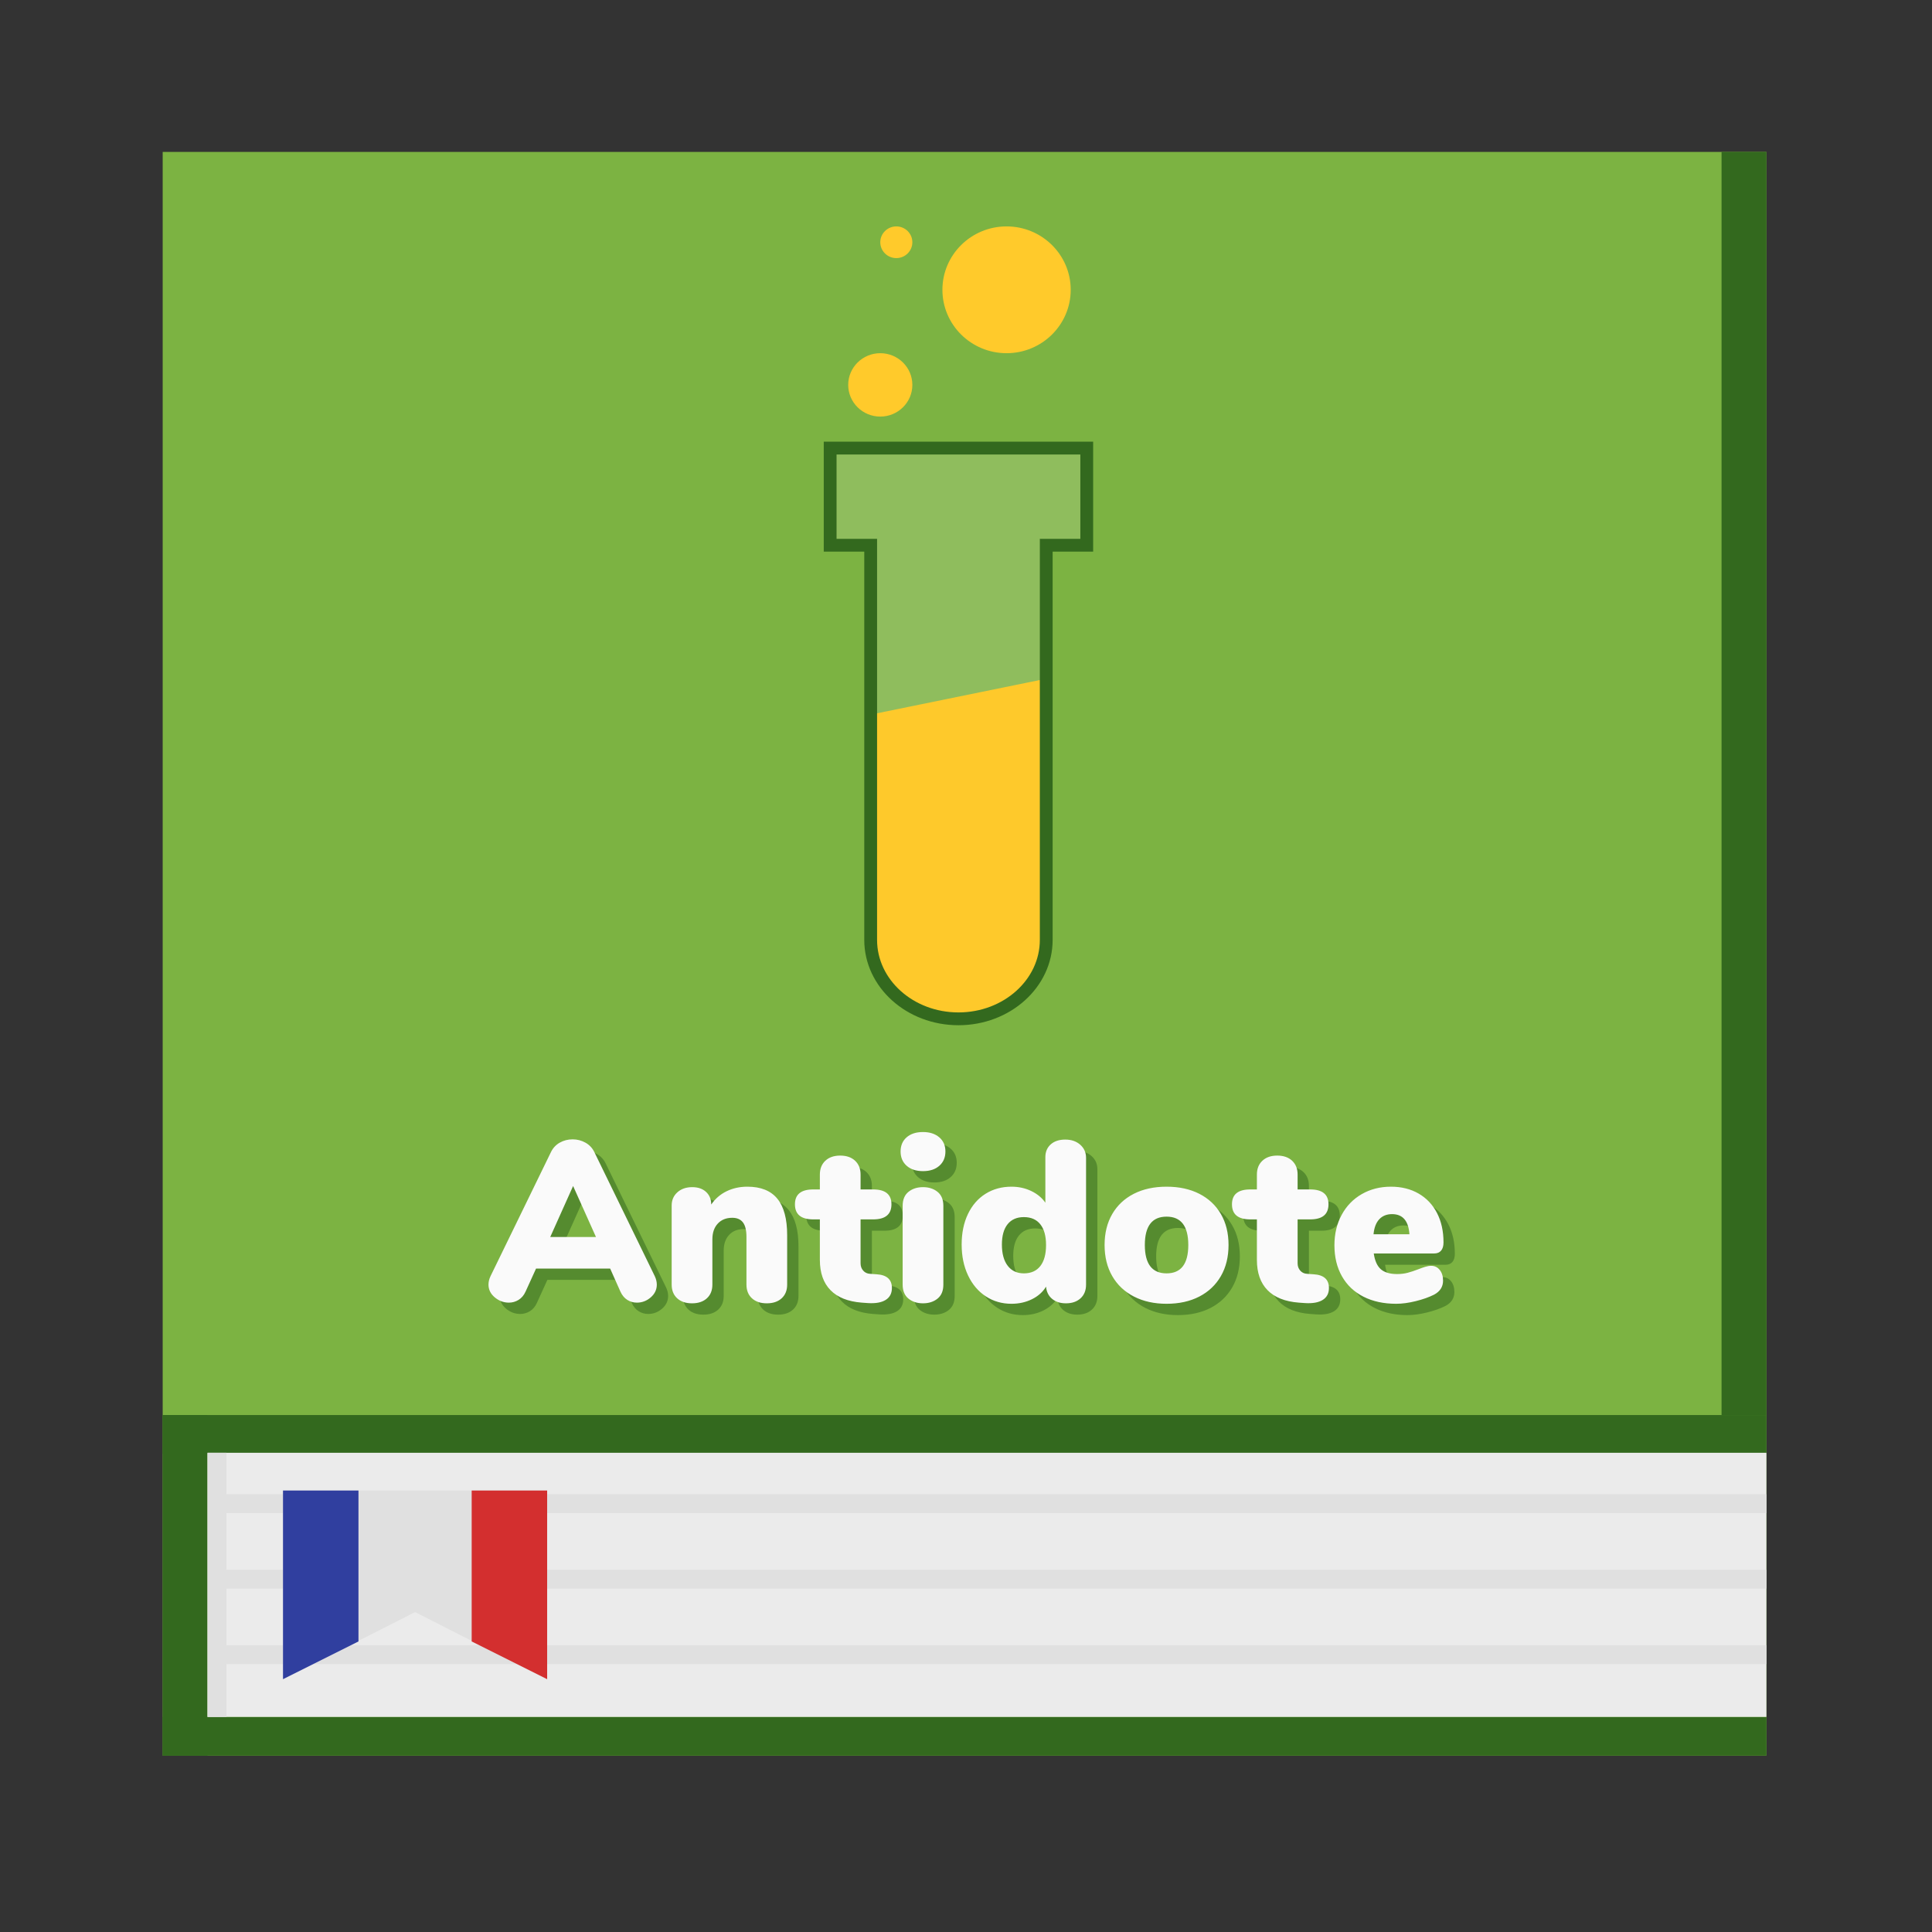 <?xml version="1.0" standalone="no"?>
<!-- Generator: Gravit.io -->
<svg xmlns="http://www.w3.org/2000/svg" xmlns:xlink="http://www.w3.org/1999/xlink" style="isolation:isolate" viewBox="0 0 1024 1024" width="1024" height="1024">
    <rect x="0" y="0" width="1024" height="1024" fill="#333333" stroke="none"/>
    <defs>
        <clipPath id="_clipPath_OUr9MOgfb0JlGA02FR3R7DRxCfU0p0vo">
            <rect width="1024" height="1024" />
        </clipPath>
    </defs>
    <g clip-path="url(#_clipPath_OUr9MOgfb0JlGA02FR3R7DRxCfU0p0vo)">
        <g id="Antidote">
            <rect x="86.228" y="80.515" width="850" height="850" transform="matrix(1,0,0,1,0,0)" fill="rgb(124,179,66)" />
            <rect x="86.228" y="910" width="850" height="20.515" transform="matrix(1,0,0,1,0,0)" fill="rgb(51,105,30)" />
            <rect x="86.228" y="750" width="850" height="20.515" transform="matrix(1,0,0,1,0,0)" fill="rgb(51,105,30)" />
            <rect x="86.228" y="750" width="23.772" height="180.515" transform="matrix(1,0,0,1,0,0)" fill="rgb(51,105,30)" />
            <rect x="912.457" y="80.515" width="23.772" height="669.485" transform="matrix(1,0,0,1,0,0)" fill="rgb(51,105,30)" />
            <rect x="110" y="770" width="826.228" height="140" transform="matrix(1,0,0,1,0,0)" fill="rgb(235,235,235)" />
            <g id="Shadows">
                <rect x="120" y="792" width="816.228" height="10" transform="matrix(1,0,0,1,0,0)" fill="rgb(224,224,224)" />
                <rect x="120" y="832" width="816.228" height="10" transform="matrix(1,0,0,1,0,0)" fill="rgb(224,224,224)" />
                <rect x="120" y="872" width="816.228" height="10" transform="matrix(1,0,0,1,0,0)" fill="rgb(224,224,224)" />
                <rect x="110" y="770" width="10" height="140" transform="matrix(1,0,0,1,0,0)" fill="rgb(224,224,224)" />
            </g>
            <g id="France Flag">
                <path d=" M 150 790 L 290 790 L 290 890 L 220 854.444 L 150 890 L 150 790 Z " fill="rgb(224,224,224)" />
                <path d=" M 150 790 L 190 790 L 190 870 L 150 890 L 150 790 Z " fill="rgb(48,63,159)" />
                <path d=" M 290 790 L 250 790 L 250 870 L 290 890 L 290 790 Z " fill="rgb(211,47,47)" />
            </g>
            <g id="Tube">
                <g id="Tube">
                    <path d=" M 555.079 359.619 L 554.526 498.164 C 554.526 521.254 533.679 540 508 540 C 482.321 540 461.474 521.254 461.474 498.164 L 460.594 378.927 L 555.079 359.619 Z " fill="rgb(255,193,7)" />
                    <path d=" M 554.526 288.985 L 554.526 498.164 C 554.526 521.254 533.679 540 508 540 C 482.321 540 461.474 521.254 461.474 498.164 L 461.474 288.985 L 440 288.985 L 440 237.495 L 508 237.495 L 508 237.495 L 576 237.495 L 576 288.985 L 554.526 288.985 Z " fill="rgb(250,250,250)" fill-opacity="0.15" />
                    <path d=" M 554.526 288.985 L 554.526 498.164 C 554.526 521.254 533.679 540 508 540 C 482.321 540 461.474 521.254 461.474 498.164 L 461.474 288.985 L 440 288.985 L 440 237.495 L 508 237.495 L 508 237.495 L 576 237.495 L 576 288.985 L 554.526 288.985 Z " fill="none" vector-effect="non-scaling-stroke" stroke-width="6.788" stroke="rgb(51,105,30)" stroke-linejoin="miter" stroke-linecap="square" stroke-miterlimit="3" />
                </g>
                <path d=" M 449.567 204 C 449.567 194.728 457.184 187.2 466.567 187.2 C 475.95 187.2 483.567 194.728 483.567 204 C 483.567 213.272 475.95 220.8 466.567 220.8 C 457.184 220.8 449.567 213.272 449.567 204 Z " fill="rgb(255,202,43)" />
                <path d=" M 466.567 128.4 C 466.567 123.764 470.376 120 475.067 120 C 479.758 120 483.567 123.764 483.567 128.4 C 483.567 133.036 479.758 136.8 475.067 136.8 C 470.376 136.8 466.567 133.036 466.567 128.4 Z " fill="rgb(255,202,43)" />
                <path d=" M 499.5 153.6 C 499.5 135.056 514.735 120 533.5 120 C 552.265 120 567.5 135.056 567.5 153.6 C 567.5 172.144 552.265 187.2 533.5 187.2 C 514.735 187.2 499.5 172.144 499.5 153.6 Z " fill="rgb(255,202,43)" />
            </g>
            <path d=" M 353.031 682.363 L 353.031 682.363 Q 354.122 684.666 354.122 686.848 L 354.122 686.848 L 354.122 686.848 Q 354.122 690.848 350.91 693.636 L 350.91 693.636 L 350.91 693.636 Q 347.698 696.424 343.576 696.424 L 343.576 696.424 L 343.576 696.424 Q 340.789 696.424 338.485 694.969 L 338.485 694.969 L 338.485 694.969 Q 336.182 693.515 334.849 690.606 L 334.849 690.606 L 329.395 678.363 L 290.122 678.363 L 284.546 690.606 L 284.546 690.606 Q 283.213 693.515 280.849 694.969 L 280.849 694.969 L 280.849 694.969 Q 278.486 696.424 275.698 696.424 L 275.698 696.424 L 275.698 696.424 Q 271.577 696.424 268.243 693.636 L 268.243 693.636 L 268.243 693.636 Q 264.91 690.848 264.91 686.848 L 264.91 686.848 L 264.91 686.848 Q 264.91 684.666 266.001 682.363 L 266.001 682.363 L 298.001 616.667 L 298.001 616.667 Q 299.576 613.394 302.667 611.636 L 302.667 611.636 L 302.667 611.636 Q 305.758 609.879 309.516 609.879 L 309.516 609.879 L 309.516 609.879 Q 313.152 609.879 316.304 611.636 L 316.304 611.636 L 316.304 611.636 Q 319.455 613.394 321.031 616.667 L 321.031 616.667 L 353.031 682.363 Z  M 309.758 634.606 L 297.637 661.636 L 321.88 661.636 L 309.758 634.606 Z  M 402.122 634.97 L 402.122 634.97 Q 412.788 634.97 418 641.333 L 418 641.333 L 418 641.333 Q 423.212 647.697 423.212 660.666 L 423.212 660.666 L 423.212 686.848 L 423.212 686.848 Q 423.212 691.454 420.303 694.121 L 420.303 694.121 L 420.303 694.121 Q 417.394 696.788 412.425 696.788 L 412.425 696.788 L 412.425 696.788 Q 407.455 696.788 404.546 694.121 L 404.546 694.121 L 404.546 694.121 Q 401.637 691.454 401.637 686.848 L 401.637 686.848 L 401.637 661.636 L 401.637 661.636 Q 401.637 656.303 399.758 653.879 L 399.758 653.879 L 399.758 653.879 Q 397.879 651.455 394.122 651.455 L 394.122 651.455 L 394.122 651.455 Q 389.273 651.455 386.425 654.545 L 386.425 654.545 L 386.425 654.545 Q 383.576 657.636 383.576 662.848 L 383.576 662.848 L 383.576 686.848 L 383.576 686.848 Q 383.576 691.454 380.667 694.121 L 380.667 694.121 L 380.667 694.121 Q 377.758 696.788 372.788 696.788 L 372.788 696.788 L 372.788 696.788 Q 367.819 696.788 364.91 694.121 L 364.91 694.121 L 364.91 694.121 Q 362.001 691.454 362.001 686.848 L 362.001 686.848 L 362.001 644.909 L 362.001 644.909 Q 362.001 640.667 365.031 637.939 L 365.031 637.939 L 365.031 637.939 Q 368.061 635.212 372.91 635.212 L 372.91 635.212 L 372.91 635.212 Q 377.516 635.212 380.243 637.757 L 380.243 637.757 L 380.243 637.757 Q 382.97 640.303 382.97 644.424 L 382.97 644.424 L 382.97 644.424 Q 386.122 639.818 391.091 637.394 L 391.091 637.394 L 391.091 637.394 Q 396.061 634.97 402.122 634.97 L 402.122 634.97 Z  M 470.606 681.394 L 470.606 681.394 Q 478.727 681.879 478.727 688.666 L 478.727 688.666 L 478.727 688.666 Q 478.727 692.909 475.455 694.969 L 475.455 694.969 L 475.455 694.969 Q 472.182 697.03 466.121 696.666 L 466.121 696.666 L 462.727 696.424 L 462.727 696.424 Q 451.818 695.576 446.182 689.818 L 446.182 689.818 L 446.182 689.818 Q 440.546 684.06 440.546 673.757 L 440.546 673.757 L 440.546 652.303 L 437.031 652.303 L 437.031 652.303 Q 427.334 652.303 427.334 644.303 L 427.334 644.303 L 427.334 644.303 Q 427.334 636.424 437.031 636.424 L 437.031 636.424 L 440.546 636.424 L 440.546 628.546 L 440.546 628.546 Q 440.546 623.939 443.455 621.212 L 443.455 621.212 L 443.455 621.212 Q 446.364 618.485 451.334 618.485 L 451.334 618.485 L 451.334 618.485 Q 456.303 618.485 459.212 621.212 L 459.212 621.212 L 459.212 621.212 Q 462.121 623.939 462.121 628.546 L 462.121 628.546 L 462.121 636.424 L 468.788 636.424 L 468.788 636.424 Q 478.485 636.424 478.485 644.303 L 478.485 644.303 L 478.485 644.303 Q 478.485 652.303 468.788 652.303 L 468.788 652.303 L 462.121 652.303 L 462.121 675.575 L 462.121 675.575 Q 462.121 677.879 463.515 679.454 L 463.515 679.454 L 463.515 679.454 Q 464.909 681.03 467.091 681.151 L 467.091 681.151 L 470.606 681.394 Z  M 495.212 696.788 L 495.212 696.788 Q 490.606 696.788 487.515 694.303 L 487.515 694.303 L 487.515 694.303 Q 484.424 691.818 484.424 686.848 L 484.424 686.848 L 484.424 645.151 L 484.424 645.151 Q 484.424 640.182 487.515 637.697 L 487.515 637.697 L 487.515 637.697 Q 490.606 635.212 495.212 635.212 L 495.212 635.212 L 495.212 635.212 Q 499.818 635.212 502.909 637.697 L 502.909 637.697 L 502.909 637.697 Q 506 640.182 506 645.151 L 506 645.151 L 506 686.848 L 506 686.848 Q 506 691.818 502.909 694.303 L 502.909 694.303 L 502.909 694.303 Q 499.818 696.788 495.212 696.788 L 495.212 696.788 Z  M 495.212 626.727 L 495.212 626.727 Q 489.758 626.727 486.546 623.879 L 486.546 623.879 L 486.546 623.879 Q 483.333 621.03 483.333 616.303 L 483.333 616.303 L 483.333 616.303 Q 483.333 611.576 486.546 608.788 L 486.546 608.788 L 486.546 608.788 Q 489.758 606 495.212 606 L 495.212 606 L 495.212 606 Q 500.545 606 503.818 608.788 L 503.818 608.788 L 503.818 608.788 Q 507.091 611.576 507.091 616.303 L 507.091 616.303 L 507.091 616.303 Q 507.091 621.03 503.879 623.879 L 503.879 623.879 L 503.879 623.879 Q 500.667 626.727 495.212 626.727 L 495.212 626.727 Z  M 570.606 610 L 570.606 610 Q 575.454 610 578.545 612.727 L 578.545 612.727 L 578.545 612.727 Q 581.636 615.454 581.636 619.697 L 581.636 619.697 L 581.636 686.848 L 581.636 686.848 Q 581.636 691.454 578.727 694.121 L 578.727 694.121 L 578.727 694.121 Q 575.818 696.788 570.969 696.788 L 570.969 696.788 L 570.969 696.788 Q 566.485 696.788 563.636 694.424 L 563.636 694.424 L 563.636 694.424 Q 560.788 692.06 560.424 687.939 L 560.424 687.939 L 560.424 687.939 Q 557.879 692.181 552.97 694.606 L 552.97 694.606 L 552.97 694.606 Q 548.06 697.03 542.121 697.03 L 542.121 697.03 L 542.121 697.03 Q 534.485 697.03 528.485 693.091 L 528.485 693.091 L 528.485 693.091 Q 522.485 689.151 519.091 682 L 519.091 682 L 519.091 682 Q 515.697 674.848 515.697 665.636 L 515.697 665.636 L 515.697 665.636 Q 515.697 656.424 519.03 649.454 L 519.03 649.454 L 519.03 649.454 Q 522.364 642.485 528.364 638.727 L 528.364 638.727 L 528.364 638.727 Q 534.364 634.97 542.121 634.97 L 542.121 634.97 L 542.121 634.97 Q 547.818 634.97 552.606 637.273 L 552.606 637.273 L 552.606 637.273 Q 557.394 639.576 560.061 643.455 L 560.061 643.455 L 560.061 619.333 L 560.061 619.333 Q 560.061 615.091 562.909 612.546 L 562.909 612.546 L 562.909 612.546 Q 565.757 610 570.606 610 L 570.606 610 Z  M 548.666 680.909 L 548.666 680.909 Q 554.364 680.909 557.394 677.03 L 557.394 677.03 L 557.394 677.03 Q 560.424 673.151 560.424 665.879 L 560.424 665.879 L 560.424 665.879 Q 560.424 658.727 557.394 654.909 L 557.394 654.909 L 557.394 654.909 Q 554.364 651.091 548.666 651.091 L 548.666 651.091 L 548.666 651.091 Q 543.091 651.091 540.06 654.848 L 540.06 654.848 L 540.06 654.848 Q 537.03 658.606 537.03 665.636 L 537.03 665.636 L 537.03 665.636 Q 537.03 672.909 540.121 676.909 L 540.121 676.909 L 540.121 676.909 Q 543.212 680.909 548.666 680.909 L 548.666 680.909 Z  M 624.303 697.03 L 624.303 697.03 Q 614.485 697.03 607.03 693.212 L 607.03 693.212 L 607.03 693.212 Q 599.576 689.394 595.515 682.363 L 595.515 682.363 L 595.515 682.363 Q 591.454 675.333 591.454 665.879 L 591.454 665.879 L 591.454 665.879 Q 591.454 656.424 595.515 649.454 L 595.515 649.454 L 595.515 649.454 Q 599.576 642.485 606.97 638.727 L 606.97 638.727 L 606.97 638.727 Q 614.363 634.97 624.303 634.97 L 624.303 634.97 L 624.303 634.97 Q 634.242 634.97 641.636 638.727 L 641.636 638.727 L 641.636 638.727 Q 649.03 642.485 653.091 649.454 L 653.091 649.454 L 653.091 649.454 Q 657.151 656.424 657.151 665.879 L 657.151 665.879 L 657.151 665.879 Q 657.151 675.333 653.091 682.363 L 653.091 682.363 L 653.091 682.363 Q 649.03 689.394 641.636 693.212 L 641.636 693.212 L 641.636 693.212 Q 634.242 697.03 624.303 697.03 L 624.303 697.03 Z  M 624.303 680.909 L 624.303 680.909 Q 635.818 680.909 635.818 665.879 L 635.818 665.879 L 635.818 665.879 Q 635.818 650.848 624.303 650.848 L 624.303 650.848 L 624.303 650.848 Q 612.788 650.848 612.788 665.879 L 612.788 665.879 L 612.788 665.879 Q 612.788 680.909 624.303 680.909 L 624.303 680.909 Z  M 702.242 681.394 L 702.242 681.394 Q 710.363 681.879 710.363 688.666 L 710.363 688.666 L 710.363 688.666 Q 710.363 692.909 707.09 694.969 L 707.09 694.969 L 707.09 694.969 Q 703.818 697.03 697.757 696.666 L 697.757 696.666 L 694.363 696.424 L 694.363 696.424 Q 683.454 695.576 677.818 689.818 L 677.818 689.818 L 677.818 689.818 Q 672.181 684.06 672.181 673.757 L 672.181 673.757 L 672.181 652.303 L 668.666 652.303 L 668.666 652.303 Q 658.969 652.303 658.969 644.303 L 658.969 644.303 L 658.969 644.303 Q 658.969 636.424 668.666 636.424 L 668.666 636.424 L 672.181 636.424 L 672.181 628.546 L 672.181 628.546 Q 672.181 623.939 675.09 621.212 L 675.09 621.212 L 675.09 621.212 Q 677.999 618.485 682.969 618.485 L 682.969 618.485 L 682.969 618.485 Q 687.939 618.485 690.848 621.212 L 690.848 621.212 L 690.848 621.212 Q 693.757 623.939 693.757 628.546 L 693.757 628.546 L 693.757 636.424 L 700.424 636.424 L 700.424 636.424 Q 710.121 636.424 710.121 644.303 L 710.121 644.303 L 710.121 644.303 Q 710.121 652.303 700.424 652.303 L 700.424 652.303 L 693.757 652.303 L 693.757 675.575 L 693.757 675.575 Q 693.757 677.879 695.151 679.454 L 695.151 679.454 L 695.151 679.454 Q 696.545 681.03 698.727 681.151 L 698.727 681.151 L 702.242 681.394 Z  M 764.545 676.909 L 764.545 676.909 Q 767.332 676.909 769.09 679.091 L 769.09 679.091 L 769.09 679.091 Q 770.848 681.273 770.848 684.788 L 770.848 684.788 L 770.848 684.788 Q 770.848 689.636 766.12 692.181 L 766.12 692.181 L 766.12 692.181 Q 761.999 694.242 756.363 695.636 L 756.363 695.636 L 756.363 695.636 Q 750.727 697.03 745.999 697.03 L 745.999 697.03 L 745.999 697.03 Q 736.06 697.03 728.666 693.272 L 728.666 693.272 L 728.666 693.272 Q 721.272 689.515 717.272 682.484 L 717.272 682.484 L 717.272 682.484 Q 713.272 675.454 713.272 666 L 713.272 666 L 713.272 666 Q 713.272 657.03 717.09 649.939 L 717.09 649.939 L 717.09 649.939 Q 720.909 642.848 727.757 638.909 L 727.757 638.909 L 727.757 638.909 Q 734.605 634.97 743.211 634.97 L 743.211 634.97 L 743.211 634.97 Q 751.575 634.97 757.878 638.606 L 757.878 638.606 L 757.878 638.606 Q 764.181 642.242 767.635 648.909 L 767.635 648.909 L 767.635 648.909 Q 771.09 655.576 771.09 664.545 L 771.09 664.545 L 771.09 664.545 Q 771.09 667.333 769.817 668.848 L 769.817 668.848 L 769.817 668.848 Q 768.545 670.363 766.12 670.363 L 766.12 670.363 L 734.121 670.363 L 734.121 670.363 Q 734.969 676.182 737.878 678.727 L 737.878 678.727 L 737.878 678.727 Q 740.787 681.273 746.484 681.273 L 746.484 681.273 L 746.484 681.273 Q 749.514 681.273 752.06 680.606 L 752.06 680.606 L 752.06 680.606 Q 754.605 679.939 757.757 678.727 L 757.757 678.727 L 757.757 678.727 Q 759.575 678 761.332 677.454 L 761.332 677.454 L 761.332 677.454 Q 763.09 676.909 764.545 676.909 L 764.545 676.909 Z  M 743.818 649.515 L 743.818 649.515 Q 739.575 649.515 737.029 652.242 L 737.029 652.242 L 737.029 652.242 Q 734.484 654.97 733.999 660.182 L 733.999 660.182 L 753.029 660.182 L 753.029 660.182 Q 752.302 649.515 743.818 649.515 L 743.818 649.515 Z " fill-rule="evenodd" fill="rgb(85,139,47)" />
            <path d=" M 347.031 676.363 L 347.031 676.363 Q 348.122 678.666 348.122 680.848 L 348.122 680.848 L 348.122 680.848 Q 348.122 684.848 344.91 687.636 L 344.91 687.636 L 344.91 687.636 Q 341.698 690.424 337.576 690.424 L 337.576 690.424 L 337.576 690.424 Q 334.789 690.424 332.485 688.969 L 332.485 688.969 L 332.485 688.969 Q 330.182 687.515 328.849 684.606 L 328.849 684.606 L 323.395 672.363 L 284.122 672.363 L 278.546 684.606 L 278.546 684.606 Q 277.213 687.515 274.849 688.969 L 274.849 688.969 L 274.849 688.969 Q 272.486 690.424 269.698 690.424 L 269.698 690.424 L 269.698 690.424 Q 265.577 690.424 262.243 687.636 L 262.243 687.636 L 262.243 687.636 Q 258.91 684.848 258.91 680.848 L 258.91 680.848 L 258.91 680.848 Q 258.91 678.666 260.001 676.363 L 260.001 676.363 L 292.001 610.667 L 292.001 610.667 Q 293.576 607.394 296.667 605.636 L 296.667 605.636 L 296.667 605.636 Q 299.758 603.879 303.516 603.879 L 303.516 603.879 L 303.516 603.879 Q 307.152 603.879 310.304 605.636 L 310.304 605.636 L 310.304 605.636 Q 313.455 607.394 315.031 610.667 L 315.031 610.667 L 347.031 676.363 Z  M 303.758 628.606 L 291.637 655.636 L 315.88 655.636 L 303.758 628.606 Z  M 396.122 628.97 L 396.122 628.97 Q 406.788 628.97 412 635.333 L 412 635.333 L 412 635.333 Q 417.212 641.697 417.212 654.666 L 417.212 654.666 L 417.212 680.848 L 417.212 680.848 Q 417.212 685.454 414.303 688.121 L 414.303 688.121 L 414.303 688.121 Q 411.394 690.788 406.425 690.788 L 406.425 690.788 L 406.425 690.788 Q 401.455 690.788 398.546 688.121 L 398.546 688.121 L 398.546 688.121 Q 395.637 685.454 395.637 680.848 L 395.637 680.848 L 395.637 655.636 L 395.637 655.636 Q 395.637 650.303 393.758 647.879 L 393.758 647.879 L 393.758 647.879 Q 391.879 645.455 388.122 645.455 L 388.122 645.455 L 388.122 645.455 Q 383.273 645.455 380.425 648.545 L 380.425 648.545 L 380.425 648.545 Q 377.576 651.636 377.576 656.848 L 377.576 656.848 L 377.576 680.848 L 377.576 680.848 Q 377.576 685.454 374.667 688.121 L 374.667 688.121 L 374.667 688.121 Q 371.758 690.788 366.788 690.788 L 366.788 690.788 L 366.788 690.788 Q 361.819 690.788 358.91 688.121 L 358.91 688.121 L 358.91 688.121 Q 356.001 685.454 356.001 680.848 L 356.001 680.848 L 356.001 638.909 L 356.001 638.909 Q 356.001 634.667 359.031 631.939 L 359.031 631.939 L 359.031 631.939 Q 362.061 629.212 366.91 629.212 L 366.91 629.212 L 366.91 629.212 Q 371.516 629.212 374.243 631.757 L 374.243 631.757 L 374.243 631.757 Q 376.97 634.303 376.97 638.424 L 376.97 638.424 L 376.97 638.424 Q 380.122 633.818 385.091 631.394 L 385.091 631.394 L 385.091 631.394 Q 390.061 628.97 396.122 628.97 L 396.122 628.97 Z  M 464.606 675.394 L 464.606 675.394 Q 472.727 675.879 472.727 682.666 L 472.727 682.666 L 472.727 682.666 Q 472.727 686.909 469.455 688.969 L 469.455 688.969 L 469.455 688.969 Q 466.182 691.03 460.121 690.666 L 460.121 690.666 L 456.727 690.424 L 456.727 690.424 Q 445.818 689.576 440.182 683.818 L 440.182 683.818 L 440.182 683.818 Q 434.546 678.06 434.546 667.757 L 434.546 667.757 L 434.546 646.303 L 431.031 646.303 L 431.031 646.303 Q 421.334 646.303 421.334 638.303 L 421.334 638.303 L 421.334 638.303 Q 421.334 630.424 431.031 630.424 L 431.031 630.424 L 434.546 630.424 L 434.546 622.546 L 434.546 622.546 Q 434.546 617.939 437.455 615.212 L 437.455 615.212 L 437.455 615.212 Q 440.364 612.485 445.334 612.485 L 445.334 612.485 L 445.334 612.485 Q 450.303 612.485 453.212 615.212 L 453.212 615.212 L 453.212 615.212 Q 456.121 617.939 456.121 622.546 L 456.121 622.546 L 456.121 630.424 L 462.788 630.424 L 462.788 630.424 Q 472.485 630.424 472.485 638.303 L 472.485 638.303 L 472.485 638.303 Q 472.485 646.303 462.788 646.303 L 462.788 646.303 L 456.121 646.303 L 456.121 669.575 L 456.121 669.575 Q 456.121 671.879 457.515 673.454 L 457.515 673.454 L 457.515 673.454 Q 458.909 675.03 461.091 675.151 L 461.091 675.151 L 464.606 675.394 Z  M 489.212 690.788 L 489.212 690.788 Q 484.606 690.788 481.515 688.303 L 481.515 688.303 L 481.515 688.303 Q 478.424 685.818 478.424 680.848 L 478.424 680.848 L 478.424 639.151 L 478.424 639.151 Q 478.424 634.182 481.515 631.697 L 481.515 631.697 L 481.515 631.697 Q 484.606 629.212 489.212 629.212 L 489.212 629.212 L 489.212 629.212 Q 493.818 629.212 496.909 631.697 L 496.909 631.697 L 496.909 631.697 Q 500 634.182 500 639.151 L 500 639.151 L 500 680.848 L 500 680.848 Q 500 685.818 496.909 688.303 L 496.909 688.303 L 496.909 688.303 Q 493.818 690.788 489.212 690.788 L 489.212 690.788 Z  M 489.212 620.727 L 489.212 620.727 Q 483.758 620.727 480.546 617.879 L 480.546 617.879 L 480.546 617.879 Q 477.333 615.03 477.333 610.303 L 477.333 610.303 L 477.333 610.303 Q 477.333 605.576 480.546 602.788 L 480.546 602.788 L 480.546 602.788 Q 483.758 600 489.212 600 L 489.212 600 L 489.212 600 Q 494.545 600 497.818 602.788 L 497.818 602.788 L 497.818 602.788 Q 501.091 605.576 501.091 610.303 L 501.091 610.303 L 501.091 610.303 Q 501.091 615.03 497.879 617.879 L 497.879 617.879 L 497.879 617.879 Q 494.667 620.727 489.212 620.727 L 489.212 620.727 Z  M 564.606 604 L 564.606 604 Q 569.454 604 572.545 606.727 L 572.545 606.727 L 572.545 606.727 Q 575.636 609.454 575.636 613.697 L 575.636 613.697 L 575.636 680.848 L 575.636 680.848 Q 575.636 685.454 572.727 688.121 L 572.727 688.121 L 572.727 688.121 Q 569.818 690.788 564.969 690.788 L 564.969 690.788 L 564.969 690.788 Q 560.485 690.788 557.636 688.424 L 557.636 688.424 L 557.636 688.424 Q 554.788 686.06 554.424 681.939 L 554.424 681.939 L 554.424 681.939 Q 551.879 686.181 546.97 688.606 L 546.97 688.606 L 546.97 688.606 Q 542.06 691.03 536.121 691.03 L 536.121 691.03 L 536.121 691.03 Q 528.485 691.03 522.485 687.091 L 522.485 687.091 L 522.485 687.091 Q 516.485 683.151 513.091 676 L 513.091 676 L 513.091 676 Q 509.697 668.848 509.697 659.636 L 509.697 659.636 L 509.697 659.636 Q 509.697 650.424 513.03 643.454 L 513.03 643.454 L 513.03 643.454 Q 516.364 636.485 522.364 632.727 L 522.364 632.727 L 522.364 632.727 Q 528.364 628.97 536.121 628.97 L 536.121 628.97 L 536.121 628.97 Q 541.818 628.97 546.606 631.273 L 546.606 631.273 L 546.606 631.273 Q 551.394 633.576 554.061 637.455 L 554.061 637.455 L 554.061 613.333 L 554.061 613.333 Q 554.061 609.091 556.909 606.546 L 556.909 606.546 L 556.909 606.546 Q 559.757 604 564.606 604 L 564.606 604 Z  M 542.666 674.909 L 542.666 674.909 Q 548.364 674.909 551.394 671.03 L 551.394 671.03 L 551.394 671.03 Q 554.424 667.151 554.424 659.879 L 554.424 659.879 L 554.424 659.879 Q 554.424 652.727 551.394 648.909 L 551.394 648.909 L 551.394 648.909 Q 548.364 645.091 542.666 645.091 L 542.666 645.091 L 542.666 645.091 Q 537.091 645.091 534.06 648.848 L 534.06 648.848 L 534.06 648.848 Q 531.03 652.606 531.03 659.636 L 531.03 659.636 L 531.03 659.636 Q 531.03 666.909 534.121 670.909 L 534.121 670.909 L 534.121 670.909 Q 537.212 674.909 542.666 674.909 L 542.666 674.909 Z  M 618.303 691.03 L 618.303 691.03 Q 608.485 691.03 601.03 687.212 L 601.03 687.212 L 601.03 687.212 Q 593.576 683.394 589.515 676.363 L 589.515 676.363 L 589.515 676.363 Q 585.454 669.333 585.454 659.879 L 585.454 659.879 L 585.454 659.879 Q 585.454 650.424 589.515 643.454 L 589.515 643.454 L 589.515 643.454 Q 593.576 636.485 600.97 632.727 L 600.97 632.727 L 600.97 632.727 Q 608.363 628.97 618.303 628.97 L 618.303 628.97 L 618.303 628.97 Q 628.242 628.97 635.636 632.727 L 635.636 632.727 L 635.636 632.727 Q 643.03 636.485 647.091 643.454 L 647.091 643.454 L 647.091 643.454 Q 651.151 650.424 651.151 659.879 L 651.151 659.879 L 651.151 659.879 Q 651.151 669.333 647.091 676.363 L 647.091 676.363 L 647.091 676.363 Q 643.03 683.394 635.636 687.212 L 635.636 687.212 L 635.636 687.212 Q 628.242 691.03 618.303 691.03 L 618.303 691.03 Z  M 618.303 674.909 L 618.303 674.909 Q 629.818 674.909 629.818 659.879 L 629.818 659.879 L 629.818 659.879 Q 629.818 644.848 618.303 644.848 L 618.303 644.848 L 618.303 644.848 Q 606.788 644.848 606.788 659.879 L 606.788 659.879 L 606.788 659.879 Q 606.788 674.909 618.303 674.909 L 618.303 674.909 Z  M 696.242 675.394 L 696.242 675.394 Q 704.363 675.879 704.363 682.666 L 704.363 682.666 L 704.363 682.666 Q 704.363 686.909 701.09 688.969 L 701.09 688.969 L 701.09 688.969 Q 697.818 691.03 691.757 690.666 L 691.757 690.666 L 688.363 690.424 L 688.363 690.424 Q 677.454 689.576 671.818 683.818 L 671.818 683.818 L 671.818 683.818 Q 666.181 678.06 666.181 667.757 L 666.181 667.757 L 666.181 646.303 L 662.666 646.303 L 662.666 646.303 Q 652.969 646.303 652.969 638.303 L 652.969 638.303 L 652.969 638.303 Q 652.969 630.424 662.666 630.424 L 662.666 630.424 L 666.181 630.424 L 666.181 622.546 L 666.181 622.546 Q 666.181 617.939 669.09 615.212 L 669.09 615.212 L 669.09 615.212 Q 671.999 612.485 676.969 612.485 L 676.969 612.485 L 676.969 612.485 Q 681.939 612.485 684.848 615.212 L 684.848 615.212 L 684.848 615.212 Q 687.757 617.939 687.757 622.546 L 687.757 622.546 L 687.757 630.424 L 694.424 630.424 L 694.424 630.424 Q 704.121 630.424 704.121 638.303 L 704.121 638.303 L 704.121 638.303 Q 704.121 646.303 694.424 646.303 L 694.424 646.303 L 687.757 646.303 L 687.757 669.575 L 687.757 669.575 Q 687.757 671.879 689.151 673.454 L 689.151 673.454 L 689.151 673.454 Q 690.545 675.03 692.727 675.151 L 692.727 675.151 L 696.242 675.394 Z  M 758.545 670.909 L 758.545 670.909 Q 761.332 670.909 763.09 673.091 L 763.09 673.091 L 763.09 673.091 Q 764.848 675.273 764.848 678.788 L 764.848 678.788 L 764.848 678.788 Q 764.848 683.636 760.12 686.181 L 760.12 686.181 L 760.12 686.181 Q 755.999 688.242 750.363 689.636 L 750.363 689.636 L 750.363 689.636 Q 744.727 691.03 739.999 691.03 L 739.999 691.03 L 739.999 691.03 Q 730.06 691.03 722.666 687.272 L 722.666 687.272 L 722.666 687.272 Q 715.272 683.515 711.272 676.484 L 711.272 676.484 L 711.272 676.484 Q 707.272 669.454 707.272 660 L 707.272 660 L 707.272 660 Q 707.272 651.03 711.09 643.939 L 711.09 643.939 L 711.09 643.939 Q 714.909 636.848 721.757 632.909 L 721.757 632.909 L 721.757 632.909 Q 728.605 628.97 737.211 628.97 L 737.211 628.97 L 737.211 628.97 Q 745.575 628.97 751.878 632.606 L 751.878 632.606 L 751.878 632.606 Q 758.181 636.242 761.635 642.909 L 761.635 642.909 L 761.635 642.909 Q 765.09 649.576 765.09 658.545 L 765.09 658.545 L 765.09 658.545 Q 765.09 661.333 763.817 662.848 L 763.817 662.848 L 763.817 662.848 Q 762.545 664.363 760.12 664.363 L 760.12 664.363 L 728.121 664.363 L 728.121 664.363 Q 728.969 670.182 731.878 672.727 L 731.878 672.727 L 731.878 672.727 Q 734.787 675.273 740.484 675.273 L 740.484 675.273 L 740.484 675.273 Q 743.514 675.273 746.06 674.606 L 746.06 674.606 L 746.06 674.606 Q 748.605 673.939 751.757 672.727 L 751.757 672.727 L 751.757 672.727 Q 753.575 672 755.332 671.454 L 755.332 671.454 L 755.332 671.454 Q 757.09 670.909 758.545 670.909 L 758.545 670.909 Z  M 737.818 643.515 L 737.818 643.515 Q 733.575 643.515 731.029 646.242 L 731.029 646.242 L 731.029 646.242 Q 728.484 648.97 727.999 654.182 L 727.999 654.182 L 747.029 654.182 L 747.029 654.182 Q 746.302 643.515 737.818 643.515 L 737.818 643.515 Z " fill-rule="evenodd" fill="rgb(250,250,250)" />
        </g>
    </g>
</svg>